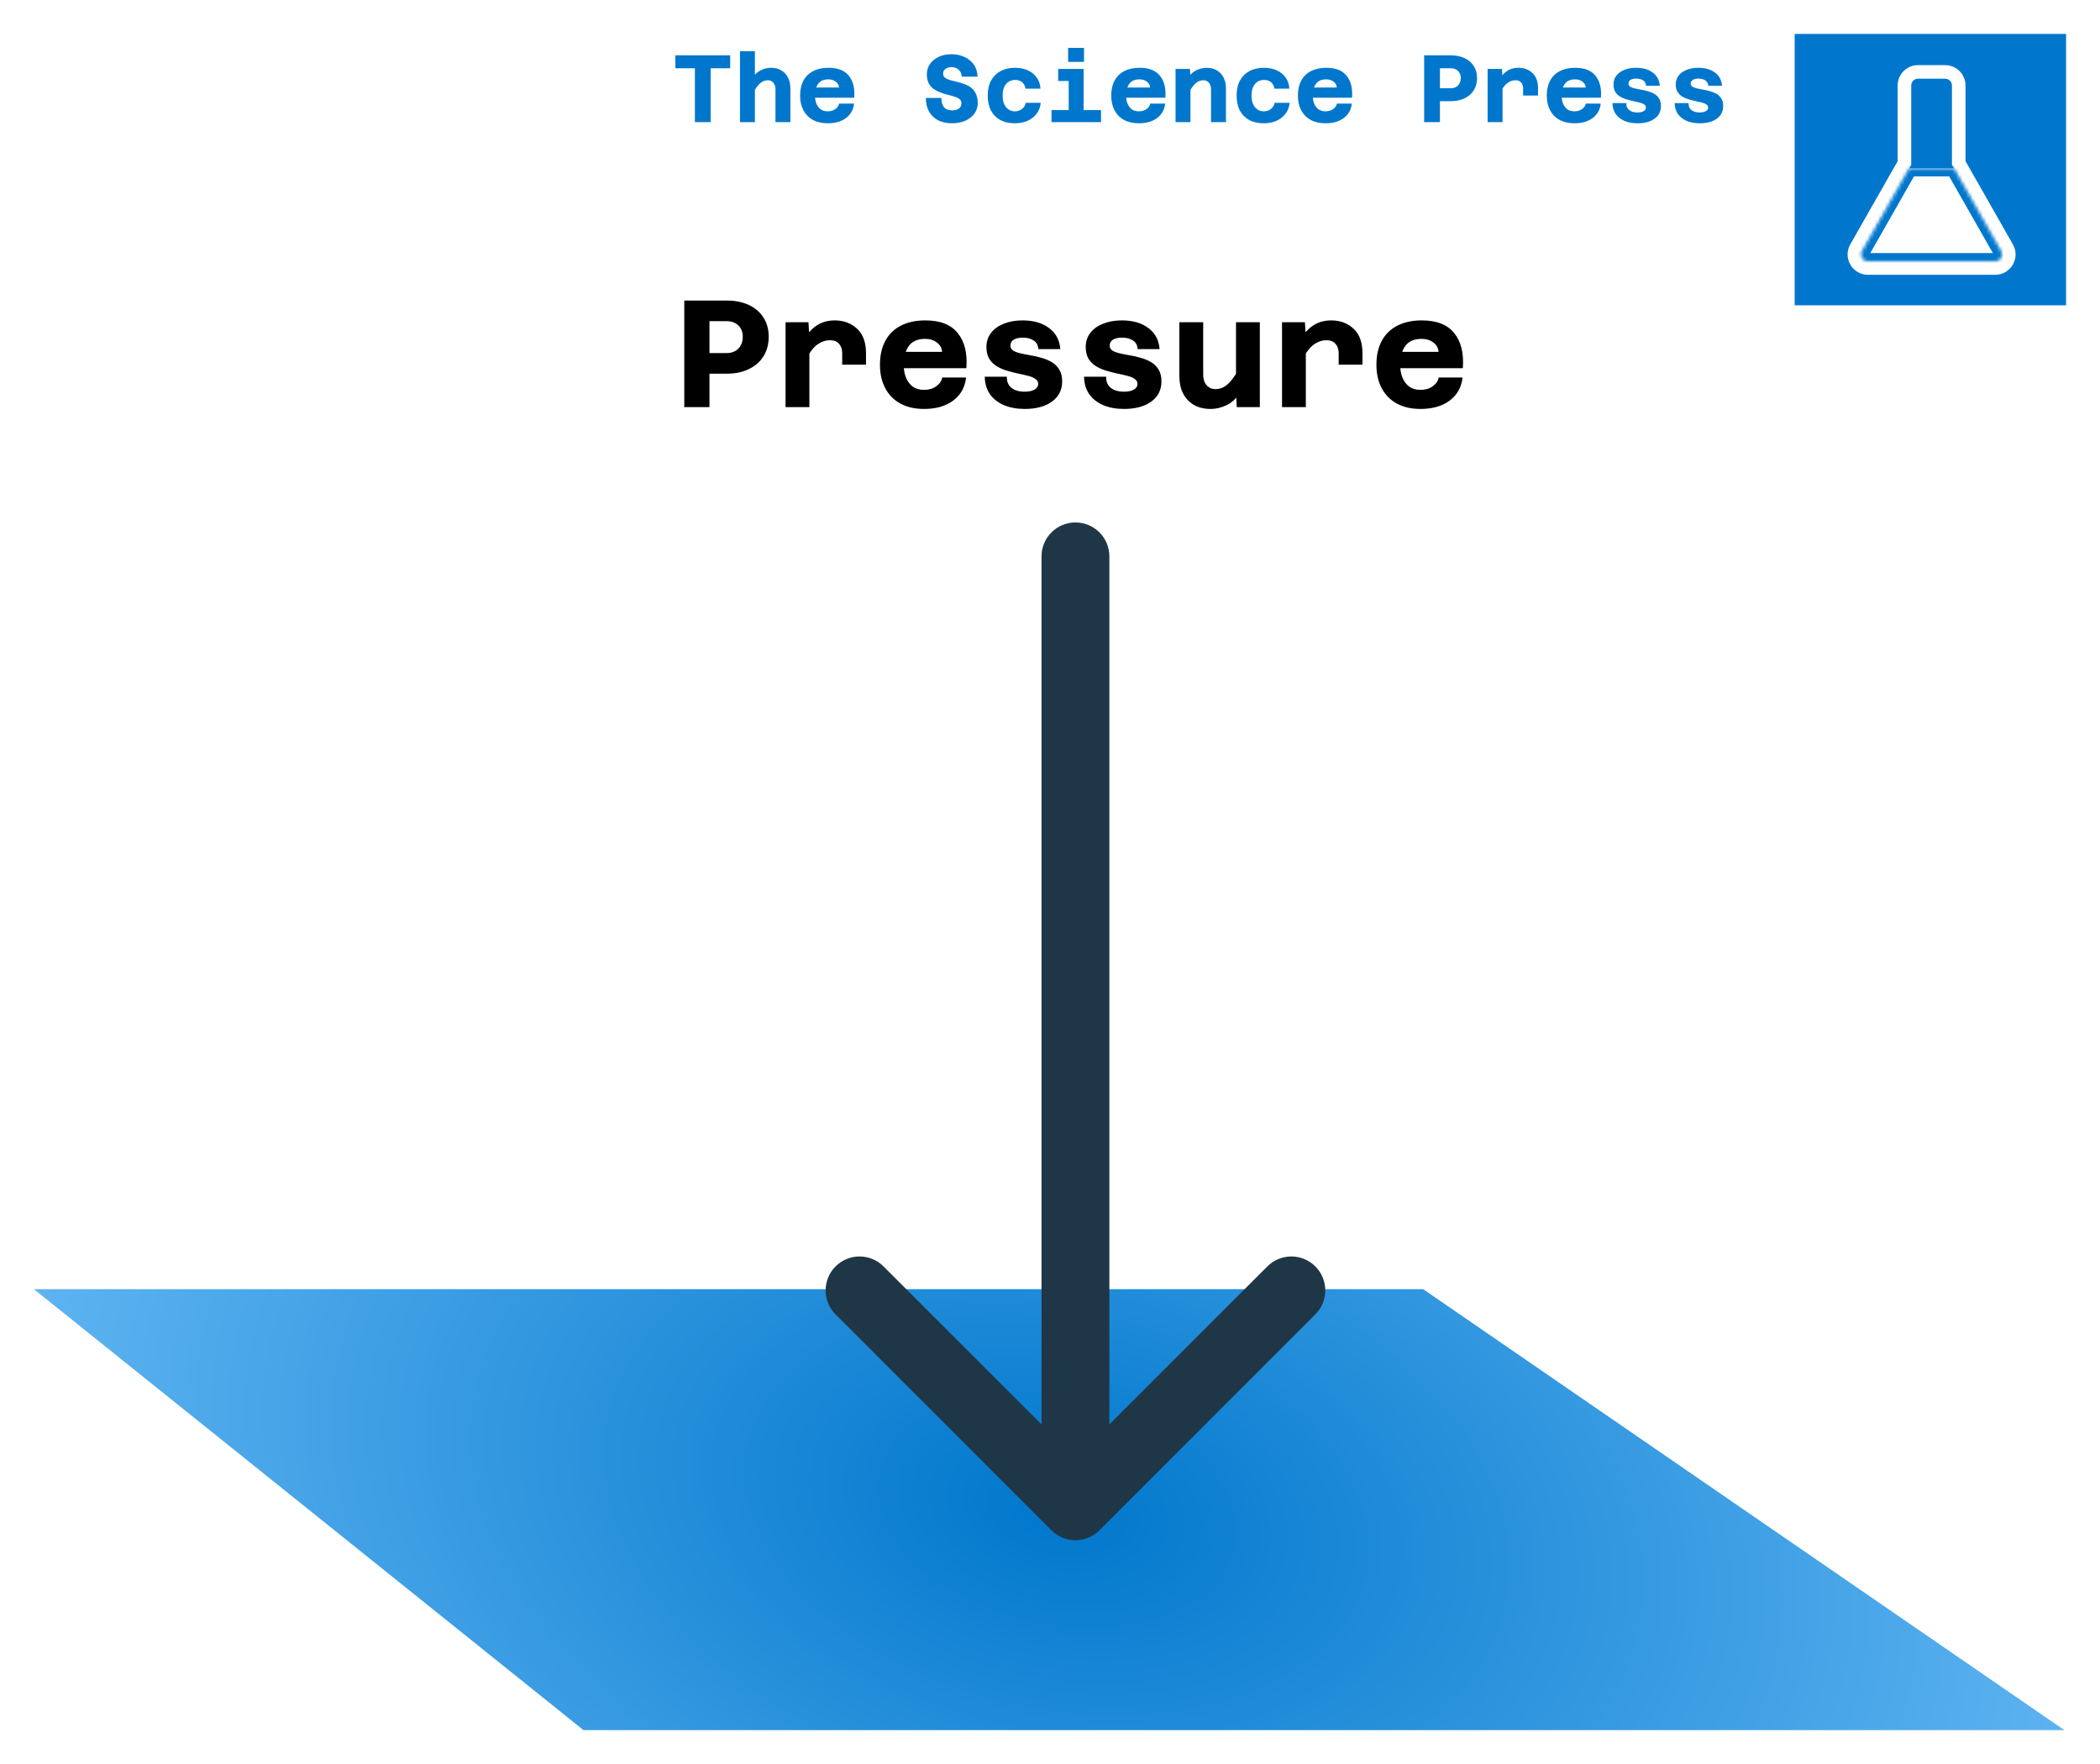 <svg width="619" height="520" viewBox="0 0 619 520" fill="none" xmlns="http://www.w3.org/2000/svg">
<rect x="0" y="0" width="619" height="520" fill="#808080" stroke="none"/>
<rect x="5" y="5" width="609" height="510" fill="white" stroke="white" stroke-width="10"/>
<g clip-path="url(#clip0_737_33)">
<path d="M609 10H529V90H609V10Z" fill="#0077CC"/>
<path d="M573.358 21.2C575.567 21.2 577.358 22.991 577.358 25.2V48.043L591.586 73.02C593.105 75.687 591.179 79 588.11 79H550.605C547.537 79 545.611 75.687 547.13 73.02L561.358 48.043V25.2C561.358 22.991 563.149 21.2 565.358 21.2H573.358Z" fill="#0077CC"/>
<path d="M577.358 48.043H575.358V48.573L575.62 49.033L577.358 48.043ZM561.358 48.043L563.096 49.033L563.358 48.573V48.043H561.358ZM573.358 21.2V23.2C574.462 23.2 575.358 24.095 575.358 25.2H577.358H579.358C579.358 21.886 576.672 19.2 573.358 19.2V21.2ZM577.358 25.2H575.358V48.043H577.358H579.358V25.2H577.358ZM577.358 48.043L575.62 49.033L589.848 74.01L591.586 73.02L593.324 72.03L579.096 47.053L577.358 48.043ZM591.586 73.02L589.848 74.01C590.607 75.344 589.645 77 588.11 77V79V81C592.713 81 595.602 76.03 593.324 72.03L591.586 73.02ZM588.11 79V77H550.605V79L550.605 81H588.11V79ZM550.605 79V77C549.071 77 548.108 75.343 548.868 74.01L547.13 73.02L545.392 72.03C543.114 76.03 546.003 81 550.605 81L550.605 79ZM547.13 73.02L548.868 74.01L563.096 49.033L561.358 48.043L559.62 47.053L545.392 72.03L547.13 73.02ZM561.358 48.043H563.358V25.2H561.358H559.358V48.043H561.358ZM561.358 25.2H563.358C563.358 24.096 564.253 23.2 565.358 23.2L565.358 21.2V19.2C562.044 19.2 559.358 21.886 559.358 25.2H561.358ZM565.358 21.2L565.358 23.2H573.358V21.2V19.2H565.358V21.2Z" fill="white"/>
<path d="M575.562 49.6C575.694 49.6 575.826 49.608 575.956 49.621L589.849 74.01C590.608 75.344 589.645 77 588.111 77H550.606C549.072 77 548.109 75.344 548.869 74.01L562.773 49.6H575.562Z" fill="white"/>
<mask id="mask0_737_33" style="mask-type:luminance" maskUnits="userSpaceOnUse" x="548" y="49" width="43" height="29">
<path d="M575.562 49.6C575.694 49.6 575.826 49.608 575.956 49.621L589.849 74.01C590.608 75.344 589.645 77 588.111 77H550.606C549.072 77 548.109 75.344 548.869 74.01L562.773 49.6H575.562Z" fill="white"/>
</mask>
<g mask="url(#mask0_737_33)">
<path d="M575.956 49.622L578.041 48.434L577.427 47.355L576.192 47.233L575.956 49.622ZM562.773 49.6V47.2H561.378L560.688 48.413L562.773 49.6ZM575.561 49.6V52C575.596 52 575.646 52.003 575.72 52.01L575.956 49.622L576.192 47.233C576.005 47.215 575.792 47.2 575.561 47.2V49.6ZM575.956 49.622L573.87 50.809L587.763 75.198L589.849 74.011L591.934 72.823L578.041 48.434L575.956 49.622ZM589.849 74.011L587.763 75.198C587.611 74.931 587.804 74.6 588.11 74.6L588.111 77V79.4C591.485 79.4 593.605 75.757 591.934 72.823L589.849 74.011ZM588.111 77L588.11 74.6H550.606V77L550.606 79.4H588.111V77ZM550.606 77V74.6C550.913 74.6 551.106 74.932 550.954 75.198L548.868 74.011L546.783 72.823C545.112 75.756 547.231 79.4 550.606 79.4L550.606 77ZM548.868 74.011L550.954 75.198L564.858 50.788L562.773 49.6L560.688 48.413L546.783 72.823L548.868 74.011ZM562.773 49.6V52H575.561V49.6V47.2H562.773V49.6Z" fill="#0077CC"/>
</g>
</g>
<path d="M204.824 36V20.123H199.072V16.316H215.23V20.123H209.477V36H204.824ZM228.58 36V26.356C228.58 25.528 228.373 24.87 227.959 24.382C227.546 23.893 227.001 23.648 226.324 23.648C225.553 23.648 224.839 23.912 224.181 24.438C223.541 24.946 222.865 25.829 222.15 27.089L221.53 23.395C222.244 22.154 223.109 21.28 224.124 20.772C225.139 20.246 226.173 19.982 227.226 19.982C228.429 19.982 229.454 20.236 230.3 20.744C231.165 21.251 231.823 21.966 232.274 22.887C232.744 23.789 232.979 24.852 232.979 26.074V36H228.58ZM218.118 36V15.104H222.517V36H218.118ZM243.988 36.338C242.296 36.338 240.839 36.009 239.617 35.351C238.414 34.693 237.483 33.753 236.825 32.531C236.167 31.309 235.838 29.852 235.838 28.16C235.838 26.45 236.167 24.983 236.825 23.761C237.483 22.539 238.433 21.609 239.673 20.969C240.933 20.311 242.446 19.982 244.214 19.982C246.977 19.982 248.979 20.772 250.22 22.351C251.48 23.912 252.006 26.064 251.799 28.809H239.335L239.363 25.792H247.316C247.259 25.077 246.94 24.504 246.357 24.071C245.774 23.62 245.05 23.395 244.185 23.395C242.832 23.395 241.835 23.818 241.196 24.664C240.557 25.51 240.237 26.741 240.237 28.358C240.237 29.166 240.378 29.909 240.66 30.586C240.942 31.262 241.356 31.808 241.901 32.221C242.465 32.616 243.161 32.813 243.988 32.813C244.872 32.813 245.614 32.597 246.216 32.165C246.836 31.732 247.212 31.187 247.344 30.529H251.743C251.555 32.315 250.765 33.735 249.374 34.787C248.002 35.821 246.206 36.338 243.988 36.338ZM280.642 36.338C279.025 36.338 277.634 36.038 276.468 35.436C275.321 34.816 274.438 33.951 273.817 32.842C273.216 31.714 272.915 30.388 272.915 28.865H277.483C277.483 30.05 277.737 30.962 278.245 31.601C278.771 32.221 279.57 32.531 280.642 32.531C281.488 32.531 282.155 32.353 282.644 31.996C283.152 31.62 283.405 31.093 283.405 30.416C283.405 29.909 283.217 29.514 282.841 29.232C282.484 28.931 281.995 28.687 281.375 28.499C280.773 28.292 280.106 28.104 279.373 27.935C278.658 27.747 277.935 27.521 277.201 27.258C276.487 26.995 275.82 26.647 275.199 26.215C274.598 25.782 274.109 25.218 273.733 24.523C273.376 23.827 273.197 22.943 273.197 21.872C273.197 20.763 273.498 19.766 274.099 18.883C274.72 17.999 275.575 17.294 276.666 16.768C277.756 16.241 279.034 15.978 280.501 15.978C281.836 15.978 283.076 16.241 284.223 16.768C285.37 17.275 286.301 18.018 287.015 18.995C287.729 19.973 288.105 21.176 288.143 22.605H283.49C283.452 21.966 283.283 21.439 282.982 21.026C282.7 20.612 282.334 20.302 281.883 20.095C281.45 19.888 280.99 19.785 280.501 19.785C279.805 19.785 279.213 19.954 278.724 20.293C278.235 20.612 277.991 21.092 277.991 21.731C277.991 22.22 278.17 22.605 278.527 22.887C278.903 23.169 279.392 23.404 279.993 23.592C280.614 23.761 281.281 23.93 281.995 24.1C282.729 24.269 283.452 24.485 284.167 24.748C284.9 24.993 285.567 25.34 286.169 25.792C286.789 26.243 287.278 26.844 287.635 27.596C288.011 28.33 288.199 29.27 288.199 30.416C288.199 31.563 287.87 32.588 287.212 33.49C286.573 34.374 285.68 35.069 284.533 35.577C283.405 36.085 282.108 36.338 280.642 36.338ZM299.096 36.338C297.441 36.338 296.012 36.009 294.809 35.351C293.625 34.693 292.713 33.753 292.074 32.531C291.453 31.309 291.143 29.852 291.143 28.16C291.143 26.431 291.472 24.955 292.13 23.733C292.807 22.511 293.747 21.58 294.95 20.941C296.153 20.302 297.573 19.982 299.208 19.982C300.637 19.982 301.897 20.236 302.987 20.744C304.096 21.251 304.971 21.966 305.61 22.887C306.268 23.789 306.625 24.87 306.681 26.13H302.282C302.132 25.265 301.793 24.626 301.267 24.212C300.759 23.78 300.073 23.564 299.208 23.564C298.494 23.564 297.855 23.742 297.291 24.1C296.746 24.457 296.313 24.974 295.994 25.651C295.693 26.327 295.542 27.164 295.542 28.16C295.542 29.646 295.881 30.792 296.558 31.601C297.253 32.409 298.099 32.813 299.096 32.813C299.678 32.813 300.186 32.71 300.618 32.503C301.07 32.296 301.446 32.005 301.746 31.629C302.047 31.234 302.254 30.792 302.367 30.304H306.766C306.653 31.526 306.258 32.588 305.582 33.49C304.905 34.393 304.012 35.098 302.903 35.605C301.793 36.094 300.524 36.338 299.096 36.338ZM315.011 36V20.321H319.411V36H315.011ZM309.935 36V32.447H324.543V36H309.935ZM311.909 23.874V20.321H317.211V23.874H311.909ZM314.842 18.234V14.117H319.523V18.234H314.842ZM335.693 36.338C334.001 36.338 332.544 36.009 331.322 35.351C330.119 34.693 329.188 33.753 328.53 32.531C327.872 31.309 327.543 29.852 327.543 28.16C327.543 26.45 327.872 24.983 328.53 23.761C329.188 22.539 330.138 21.609 331.379 20.969C332.638 20.311 334.152 19.982 335.919 19.982C338.682 19.982 340.685 20.772 341.925 22.351C343.185 23.912 343.711 26.064 343.505 28.809H331.04L331.068 25.792H339.021C338.964 25.077 338.645 24.504 338.062 24.071C337.479 23.62 336.755 23.395 335.891 23.395C334.537 23.395 333.541 23.818 332.901 24.664C332.262 25.51 331.943 26.741 331.943 28.358C331.943 29.166 332.084 29.909 332.366 30.586C332.648 31.262 333.061 31.808 333.606 32.221C334.17 32.616 334.866 32.813 335.693 32.813C336.577 32.813 337.319 32.597 337.921 32.165C338.541 31.732 338.917 31.187 339.049 30.529H343.448C343.26 32.315 342.471 33.735 341.079 34.787C339.707 35.821 337.912 36.338 335.693 36.338ZM356.967 36V26.327C356.967 25.519 356.76 24.87 356.347 24.382C355.933 23.893 355.388 23.648 354.711 23.648C353.94 23.648 353.226 23.912 352.568 24.438C351.929 24.946 351.252 25.829 350.537 27.089L349.917 23.366C350.631 22.144 351.496 21.28 352.511 20.772C353.527 20.246 354.561 19.982 355.613 19.982C356.817 19.982 357.841 20.236 358.687 20.744C359.552 21.251 360.21 21.956 360.661 22.859C361.131 23.761 361.366 24.823 361.366 26.045V36H356.967ZM346.505 36V20.321H350.763L350.904 23.113V36H346.505ZM372.46 36.338C370.805 36.338 369.377 36.009 368.173 35.351C366.989 34.693 366.077 33.753 365.438 32.531C364.818 31.309 364.507 29.852 364.507 28.16C364.507 26.431 364.836 24.955 365.494 23.733C366.171 22.511 367.111 21.58 368.314 20.941C369.518 20.302 370.937 19.982 372.573 19.982C374.001 19.982 375.261 20.236 376.351 20.744C377.461 21.251 378.335 21.966 378.974 22.887C379.632 23.789 379.989 24.87 380.046 26.13H375.646C375.496 25.265 375.158 24.626 374.631 24.212C374.124 23.78 373.437 23.564 372.573 23.564C371.858 23.564 371.219 23.742 370.655 24.1C370.11 24.457 369.677 24.974 369.358 25.651C369.057 26.327 368.907 27.164 368.907 28.16C368.907 29.646 369.245 30.792 369.922 31.601C370.617 32.409 371.463 32.813 372.46 32.813C373.043 32.813 373.55 32.71 373.983 32.503C374.434 32.296 374.81 32.005 375.111 31.629C375.411 31.234 375.618 30.792 375.731 30.304H380.13C380.017 31.526 379.623 32.588 378.946 33.49C378.269 34.393 377.376 35.098 376.267 35.605C375.158 36.094 373.889 36.338 372.46 36.338ZM390.716 36.338C389.024 36.338 387.567 36.009 386.345 35.351C385.142 34.693 384.211 33.753 383.553 32.531C382.895 31.309 382.566 29.852 382.566 28.16C382.566 26.45 382.895 24.983 383.553 23.761C384.211 22.539 385.161 21.609 386.402 20.969C387.661 20.311 389.175 19.982 390.942 19.982C393.705 19.982 395.708 20.772 396.948 22.351C398.208 23.912 398.734 26.064 398.528 28.809H386.063L386.091 25.792H394.044C393.987 25.077 393.668 24.504 393.085 24.071C392.502 23.62 391.778 23.395 390.914 23.395C389.56 23.395 388.564 23.818 387.924 24.664C387.285 25.51 386.966 26.741 386.966 28.358C386.966 29.166 387.107 29.909 387.389 30.586C387.671 31.262 388.084 31.808 388.629 32.221C389.193 32.616 389.889 32.813 390.716 32.813C391.6 32.813 392.342 32.597 392.944 32.165C393.564 31.732 393.94 31.187 394.072 30.529H398.471C398.283 32.315 397.494 33.735 396.102 34.787C394.73 35.821 392.935 36.338 390.716 36.338ZM423.112 29.824V26.017H427.596C428.498 26.017 429.222 25.745 429.767 25.199C430.312 24.635 430.585 23.902 430.585 23C430.585 22.135 430.312 21.439 429.767 20.913C429.222 20.387 428.498 20.123 427.596 20.123H423.112V16.316H427.624C429.184 16.316 430.547 16.589 431.713 17.134C432.878 17.679 433.781 18.46 434.42 19.475C435.059 20.471 435.379 21.646 435.379 23C435.379 24.372 435.059 25.575 434.42 26.609C433.781 27.625 432.878 28.414 431.713 28.978C430.566 29.542 429.203 29.824 427.624 29.824H423.112ZM419.784 36V16.316H424.437V36H419.784ZM448.954 28.16V26.045C448.954 25.331 448.766 24.758 448.39 24.325C448.014 23.874 447.45 23.648 446.698 23.648C445.852 23.648 445.053 23.93 444.301 24.494C443.549 25.058 442.835 26.036 442.158 27.427L441.707 23.733C442.195 22.906 442.731 22.22 443.314 21.674C443.897 21.11 444.536 20.687 445.232 20.405C445.946 20.123 446.726 19.982 447.572 19.982C449.245 19.982 450.627 20.499 451.718 21.533C452.808 22.549 453.353 24.053 453.353 26.045V28.16H448.954ZM438.492 36V20.321H442.722L442.891 23.141V36H438.492ZM464.08 36.338C462.388 36.338 460.931 36.009 459.709 35.351C458.506 34.693 457.575 33.753 456.917 32.531C456.259 31.309 455.93 29.852 455.93 28.16C455.93 26.45 456.259 24.983 456.917 23.761C457.575 22.539 458.525 21.609 459.766 20.969C461.025 20.311 462.539 19.982 464.306 19.982C467.069 19.982 469.072 20.772 470.312 22.351C471.572 23.912 472.098 26.064 471.892 28.809H459.427L459.455 25.792H467.408C467.351 25.077 467.032 24.504 466.449 24.071C465.866 23.62 465.142 23.395 464.278 23.395C462.924 23.395 461.928 23.818 461.288 24.664C460.649 25.51 460.33 26.741 460.33 28.358C460.33 29.166 460.471 29.909 460.753 30.586C461.035 31.262 461.448 31.808 461.993 32.221C462.557 32.616 463.253 32.813 464.08 32.813C464.964 32.813 465.706 32.597 466.308 32.165C466.928 31.732 467.304 31.187 467.436 30.529H471.835C471.647 32.315 470.858 33.735 469.466 34.787C468.094 35.821 466.299 36.338 464.08 36.338ZM482.675 36.338C481.209 36.338 479.921 36.103 478.812 35.633C477.702 35.145 476.838 34.458 476.217 33.575C475.616 32.672 475.305 31.61 475.287 30.388H479.376C479.338 31.253 479.611 31.93 480.193 32.419C480.795 32.907 481.613 33.152 482.647 33.152C483.399 33.152 484 33.03 484.452 32.785C484.922 32.522 485.157 32.165 485.157 31.714C485.157 31.319 484.978 31.009 484.621 30.783C484.282 30.539 483.831 30.351 483.267 30.219C482.703 30.069 482.083 29.928 481.406 29.796C480.729 29.646 480.043 29.467 479.347 29.26C478.671 29.053 478.05 28.781 477.486 28.442C476.922 28.085 476.462 27.625 476.104 27.061C475.766 26.478 475.597 25.754 475.597 24.889C475.597 23.893 475.879 23.028 476.443 22.295C477.007 21.562 477.787 20.998 478.783 20.603C479.799 20.189 480.964 19.982 482.28 19.982C484.292 19.982 485.918 20.452 487.159 21.392C488.418 22.314 489.114 23.611 489.246 25.284H485.185C485.147 24.588 484.865 24.062 484.339 23.705C483.812 23.348 483.136 23.169 482.308 23.169C481.613 23.169 481.058 23.291 480.645 23.536C480.231 23.78 480.024 24.147 480.024 24.635C480.024 25.03 480.193 25.34 480.532 25.566C480.889 25.773 481.35 25.942 481.914 26.074C482.478 26.205 483.098 26.327 483.775 26.44C484.47 26.553 485.157 26.713 485.833 26.92C486.51 27.108 487.131 27.371 487.695 27.709C488.259 28.048 488.71 28.499 489.048 29.063C489.405 29.627 489.584 30.351 489.584 31.234C489.584 32.832 488.954 34.082 487.695 34.985C486.454 35.887 484.781 36.338 482.675 36.338ZM501.016 36.338C499.55 36.338 498.262 36.103 497.153 35.633C496.043 35.145 495.179 34.458 494.558 33.575C493.957 32.672 493.646 31.61 493.628 30.388H497.717C497.679 31.253 497.952 31.93 498.534 32.419C499.136 32.907 499.954 33.152 500.988 33.152C501.74 33.152 502.341 33.03 502.793 32.785C503.263 32.522 503.498 32.165 503.498 31.714C503.498 31.319 503.319 31.009 502.962 30.783C502.623 30.539 502.172 30.351 501.608 30.219C501.044 30.069 500.424 29.928 499.747 29.796C499.07 29.646 498.384 29.467 497.688 29.26C497.012 29.053 496.391 28.781 495.827 28.442C495.263 28.085 494.803 27.625 494.445 27.061C494.107 26.478 493.938 25.754 493.938 24.889C493.938 23.893 494.22 23.028 494.784 22.295C495.348 21.562 496.128 20.998 497.124 20.603C498.14 20.189 499.305 19.982 500.621 19.982C502.633 19.982 504.259 20.452 505.5 21.392C506.759 22.314 507.455 23.611 507.587 25.284H503.526C503.488 24.588 503.206 24.062 502.68 23.705C502.153 23.348 501.477 23.169 500.649 23.169C499.954 23.169 499.399 23.291 498.986 23.536C498.572 23.78 498.365 24.147 498.365 24.635C498.365 25.03 498.534 25.34 498.873 25.566C499.23 25.773 499.691 25.942 500.255 26.074C500.819 26.205 501.439 26.327 502.116 26.44C502.811 26.553 503.498 26.713 504.174 26.92C504.851 27.108 505.472 27.371 506.036 27.709C506.6 28.048 507.051 28.499 507.389 29.063C507.746 29.627 507.925 30.351 507.925 31.234C507.925 32.832 507.295 34.082 506.036 34.985C504.795 35.887 503.122 36.338 501.016 36.338Z" fill="#0077CC"/>
<path d="M10 380.001H419.5L608.5 509.979H172L10 380.001Z" fill="url(#paint0_radial_737_33)"/>
<path d="M327 164C327 158.477 322.523 154 317 154C311.477 154 307 158.477 307 164H317H327ZM309.929 451.071C313.834 454.976 320.166 454.976 324.071 451.071L387.711 387.431C391.616 383.526 391.616 377.195 387.711 373.289C383.805 369.384 377.474 369.384 373.569 373.289L317 429.858L260.431 373.289C256.526 369.384 250.195 369.384 246.289 373.289C242.384 377.195 242.384 383.526 246.289 387.431L309.929 451.071ZM317 164H307V444H317H327V164H317Z" fill="#1F3647"/>
<path d="M207.01 110.145V104.07H214.165C215.605 104.07 216.76 103.635 217.63 102.765C218.5 101.865 218.935 100.695 218.935 99.255C218.935 97.875 218.5 96.765 217.63 95.925C216.76 95.085 215.605 94.665 214.165 94.665H207.01V88.59H214.21C216.7 88.59 218.875 89.025 220.735 89.895C222.595 90.765 224.035 92.01 225.055 93.63C226.075 95.22 226.585 97.095 226.585 99.255C226.585 101.445 226.075 103.365 225.055 105.015C224.035 106.635 222.595 107.895 220.735 108.795C218.905 109.695 216.73 110.145 214.21 110.145H207.01ZM201.7 120V88.59H209.125V120H201.7ZM248.248 107.49V104.115C248.248 102.975 247.948 102.06 247.348 101.37C246.748 100.65 245.848 100.29 244.648 100.29C243.298 100.29 242.023 100.74 240.823 101.64C239.623 102.54 238.483 104.1 237.403 106.32L236.683 100.425C237.463 99.105 238.318 98.01 239.248 97.14C240.178 96.24 241.198 95.565 242.308 95.115C243.448 94.665 244.693 94.44 246.043 94.44C248.713 94.44 250.918 95.265 252.658 96.915C254.398 98.535 255.268 100.935 255.268 104.115V107.49H248.248ZM231.553 120V94.98H238.303L238.573 99.48V120H231.553ZM272.385 120.54C269.685 120.54 267.36 120.015 265.41 118.965C263.49 117.915 262.005 116.415 260.955 114.465C259.905 112.515 259.38 110.19 259.38 107.49C259.38 104.76 259.905 102.42 260.955 100.47C262.005 98.52 263.52 97.035 265.5 96.015C267.51 94.965 269.925 94.44 272.745 94.44C277.155 94.44 280.35 95.7 282.33 98.22C284.34 100.71 285.18 104.145 284.85 108.525H264.96L265.005 103.71H277.695C277.605 102.57 277.095 101.655 276.165 100.965C275.235 100.245 274.08 99.885 272.7 99.885C270.54 99.885 268.95 100.56 267.93 101.91C266.91 103.26 266.4 105.225 266.4 107.805C266.4 109.095 266.625 110.28 267.075 111.36C267.525 112.44 268.185 113.31 269.055 113.97C269.955 114.6 271.065 114.915 272.385 114.915C273.795 114.915 274.98 114.57 275.94 113.88C276.93 113.19 277.53 112.32 277.74 111.27H284.76C284.46 114.12 283.2 116.385 280.98 118.065C278.79 119.715 275.925 120.54 272.385 120.54ZM302.058 120.54C299.718 120.54 297.663 120.165 295.893 119.415C294.123 118.635 292.743 117.54 291.753 116.13C290.793 114.69 290.298 112.995 290.268 111.045H296.793C296.733 112.425 297.168 113.505 298.098 114.285C299.058 115.065 300.363 115.455 302.013 115.455C303.213 115.455 304.173 115.26 304.893 114.87C305.643 114.45 306.018 113.88 306.018 113.16C306.018 112.53 305.733 112.035 305.163 111.675C304.623 111.285 303.903 110.985 303.003 110.775C302.103 110.535 301.113 110.31 300.033 110.1C298.953 109.86 297.858 109.575 296.748 109.245C295.668 108.915 294.678 108.48 293.778 107.94C292.878 107.37 292.143 106.635 291.573 105.735C291.033 104.805 290.763 103.65 290.763 102.27C290.763 100.68 291.213 99.3 292.113 98.13C293.013 96.96 294.258 96.06 295.848 95.43C297.468 94.77 299.328 94.44 301.428 94.44C304.638 94.44 307.233 95.19 309.213 96.69C311.223 98.16 312.333 100.23 312.543 102.9H306.063C306.003 101.79 305.553 100.95 304.713 100.38C303.873 99.81 302.793 99.525 301.473 99.525C300.363 99.525 299.478 99.72 298.818 100.11C298.158 100.5 297.828 101.085 297.828 101.865C297.828 102.495 298.098 102.99 298.638 103.35C299.208 103.68 299.943 103.95 300.843 104.16C301.743 104.37 302.733 104.565 303.813 104.745C304.923 104.925 306.018 105.18 307.098 105.51C308.178 105.81 309.168 106.23 310.068 106.77C310.968 107.31 311.688 108.03 312.228 108.93C312.798 109.83 313.083 110.985 313.083 112.395C313.083 114.945 312.078 116.94 310.068 118.38C308.088 119.82 305.418 120.54 302.058 120.54ZM331.325 120.54C328.985 120.54 326.93 120.165 325.16 119.415C323.39 118.635 322.01 117.54 321.02 116.13C320.06 114.69 319.565 112.995 319.535 111.045H326.06C326 112.425 326.435 113.505 327.365 114.285C328.325 115.065 329.63 115.455 331.28 115.455C332.48 115.455 333.44 115.26 334.16 114.87C334.91 114.45 335.285 113.88 335.285 113.16C335.285 112.53 335 112.035 334.43 111.675C333.89 111.285 333.17 110.985 332.27 110.775C331.37 110.535 330.38 110.31 329.3 110.1C328.22 109.86 327.125 109.575 326.015 109.245C324.935 108.915 323.945 108.48 323.045 107.94C322.145 107.37 321.41 106.635 320.84 105.735C320.3 104.805 320.03 103.65 320.03 102.27C320.03 100.68 320.48 99.3 321.38 98.13C322.28 96.96 323.525 96.06 325.115 95.43C326.735 94.77 328.595 94.44 330.695 94.44C333.905 94.44 336.5 95.19 338.48 96.69C340.49 98.16 341.6 100.23 341.81 102.9H335.33C335.27 101.79 334.82 100.95 333.98 100.38C333.14 99.81 332.06 99.525 330.74 99.525C329.63 99.525 328.745 99.72 328.085 100.11C327.425 100.5 327.095 101.085 327.095 101.865C327.095 102.495 327.365 102.99 327.905 103.35C328.475 103.68 329.21 103.95 330.11 104.16C331.01 104.37 332 104.565 333.08 104.745C334.19 104.925 335.285 105.18 336.365 105.51C337.445 105.81 338.435 106.23 339.335 106.77C340.235 107.31 340.955 108.03 341.495 108.93C342.065 109.83 342.35 110.985 342.35 112.395C342.35 114.945 341.345 116.94 339.335 118.38C337.355 119.82 334.685 120.54 331.325 120.54ZM354.653 94.98V110.415C354.653 111.705 354.983 112.74 355.643 113.52C356.303 114.3 357.173 114.69 358.253 114.69C359.483 114.69 360.608 114.285 361.628 113.475C362.678 112.635 363.773 111.21 364.913 109.2L365.903 115.14C364.763 117.09 363.383 118.485 361.763 119.325C360.143 120.135 358.493 120.54 356.813 120.54C354.893 120.54 353.243 120.135 351.863 119.325C350.513 118.515 349.463 117.39 348.713 115.95C347.993 114.51 347.633 112.815 347.633 110.865V94.98H354.653ZM371.348 94.98V120H364.553L364.328 115.545V94.98H371.348ZM394.585 107.49V104.115C394.585 102.975 394.285 102.06 393.685 101.37C393.085 100.65 392.185 100.29 390.985 100.29C389.635 100.29 388.36 100.74 387.16 101.64C385.96 102.54 384.82 104.1 383.74 106.32L383.02 100.425C383.8 99.105 384.655 98.01 385.585 97.14C386.515 96.24 387.535 95.565 388.645 95.115C389.785 94.665 391.03 94.44 392.38 94.44C395.05 94.44 397.255 95.265 398.995 96.915C400.735 98.535 401.605 100.935 401.605 104.115V107.49H394.585ZM377.89 120V94.98H384.64L384.91 99.48V120H377.89ZM418.723 120.54C416.023 120.54 413.698 120.015 411.748 118.965C409.828 117.915 408.343 116.415 407.293 114.465C406.243 112.515 405.718 110.19 405.718 107.49C405.718 104.76 406.243 102.42 407.293 100.47C408.343 98.52 409.858 97.035 411.838 96.015C413.848 94.965 416.263 94.44 419.083 94.44C423.493 94.44 426.688 95.7 428.668 98.22C430.678 100.71 431.518 104.145 431.188 108.525H411.298L411.343 103.71H424.033C423.943 102.57 423.433 101.655 422.503 100.965C421.573 100.245 420.418 99.885 419.038 99.885C416.878 99.885 415.288 100.56 414.268 101.91C413.248 103.26 412.738 105.225 412.738 107.805C412.738 109.095 412.963 110.28 413.413 111.36C413.863 112.44 414.523 113.31 415.393 113.97C416.293 114.6 417.403 114.915 418.723 114.915C420.133 114.915 421.318 114.57 422.278 113.88C423.268 113.19 423.868 112.32 424.078 111.27H431.098C430.798 114.12 429.538 116.385 427.318 118.065C425.128 119.715 422.263 120.54 418.723 120.54Z" fill="black"/>
<defs>
<radialGradient id="paint0_radial_737_33" cx="0" cy="0" r="1" gradientUnits="userSpaceOnUse" gradientTransform="translate(311.5 445.001) rotate(-167.834) scale(308.427 195.996)">
<stop stop-color="#0077CC"/>
<stop offset="1" stop-color="#5FB4F1"/>
</radialGradient>
<clipPath id="clip0_737_33">
<rect width="80" height="80" fill="white" transform="translate(529 10)"/>
</clipPath>
</defs>
</svg>
